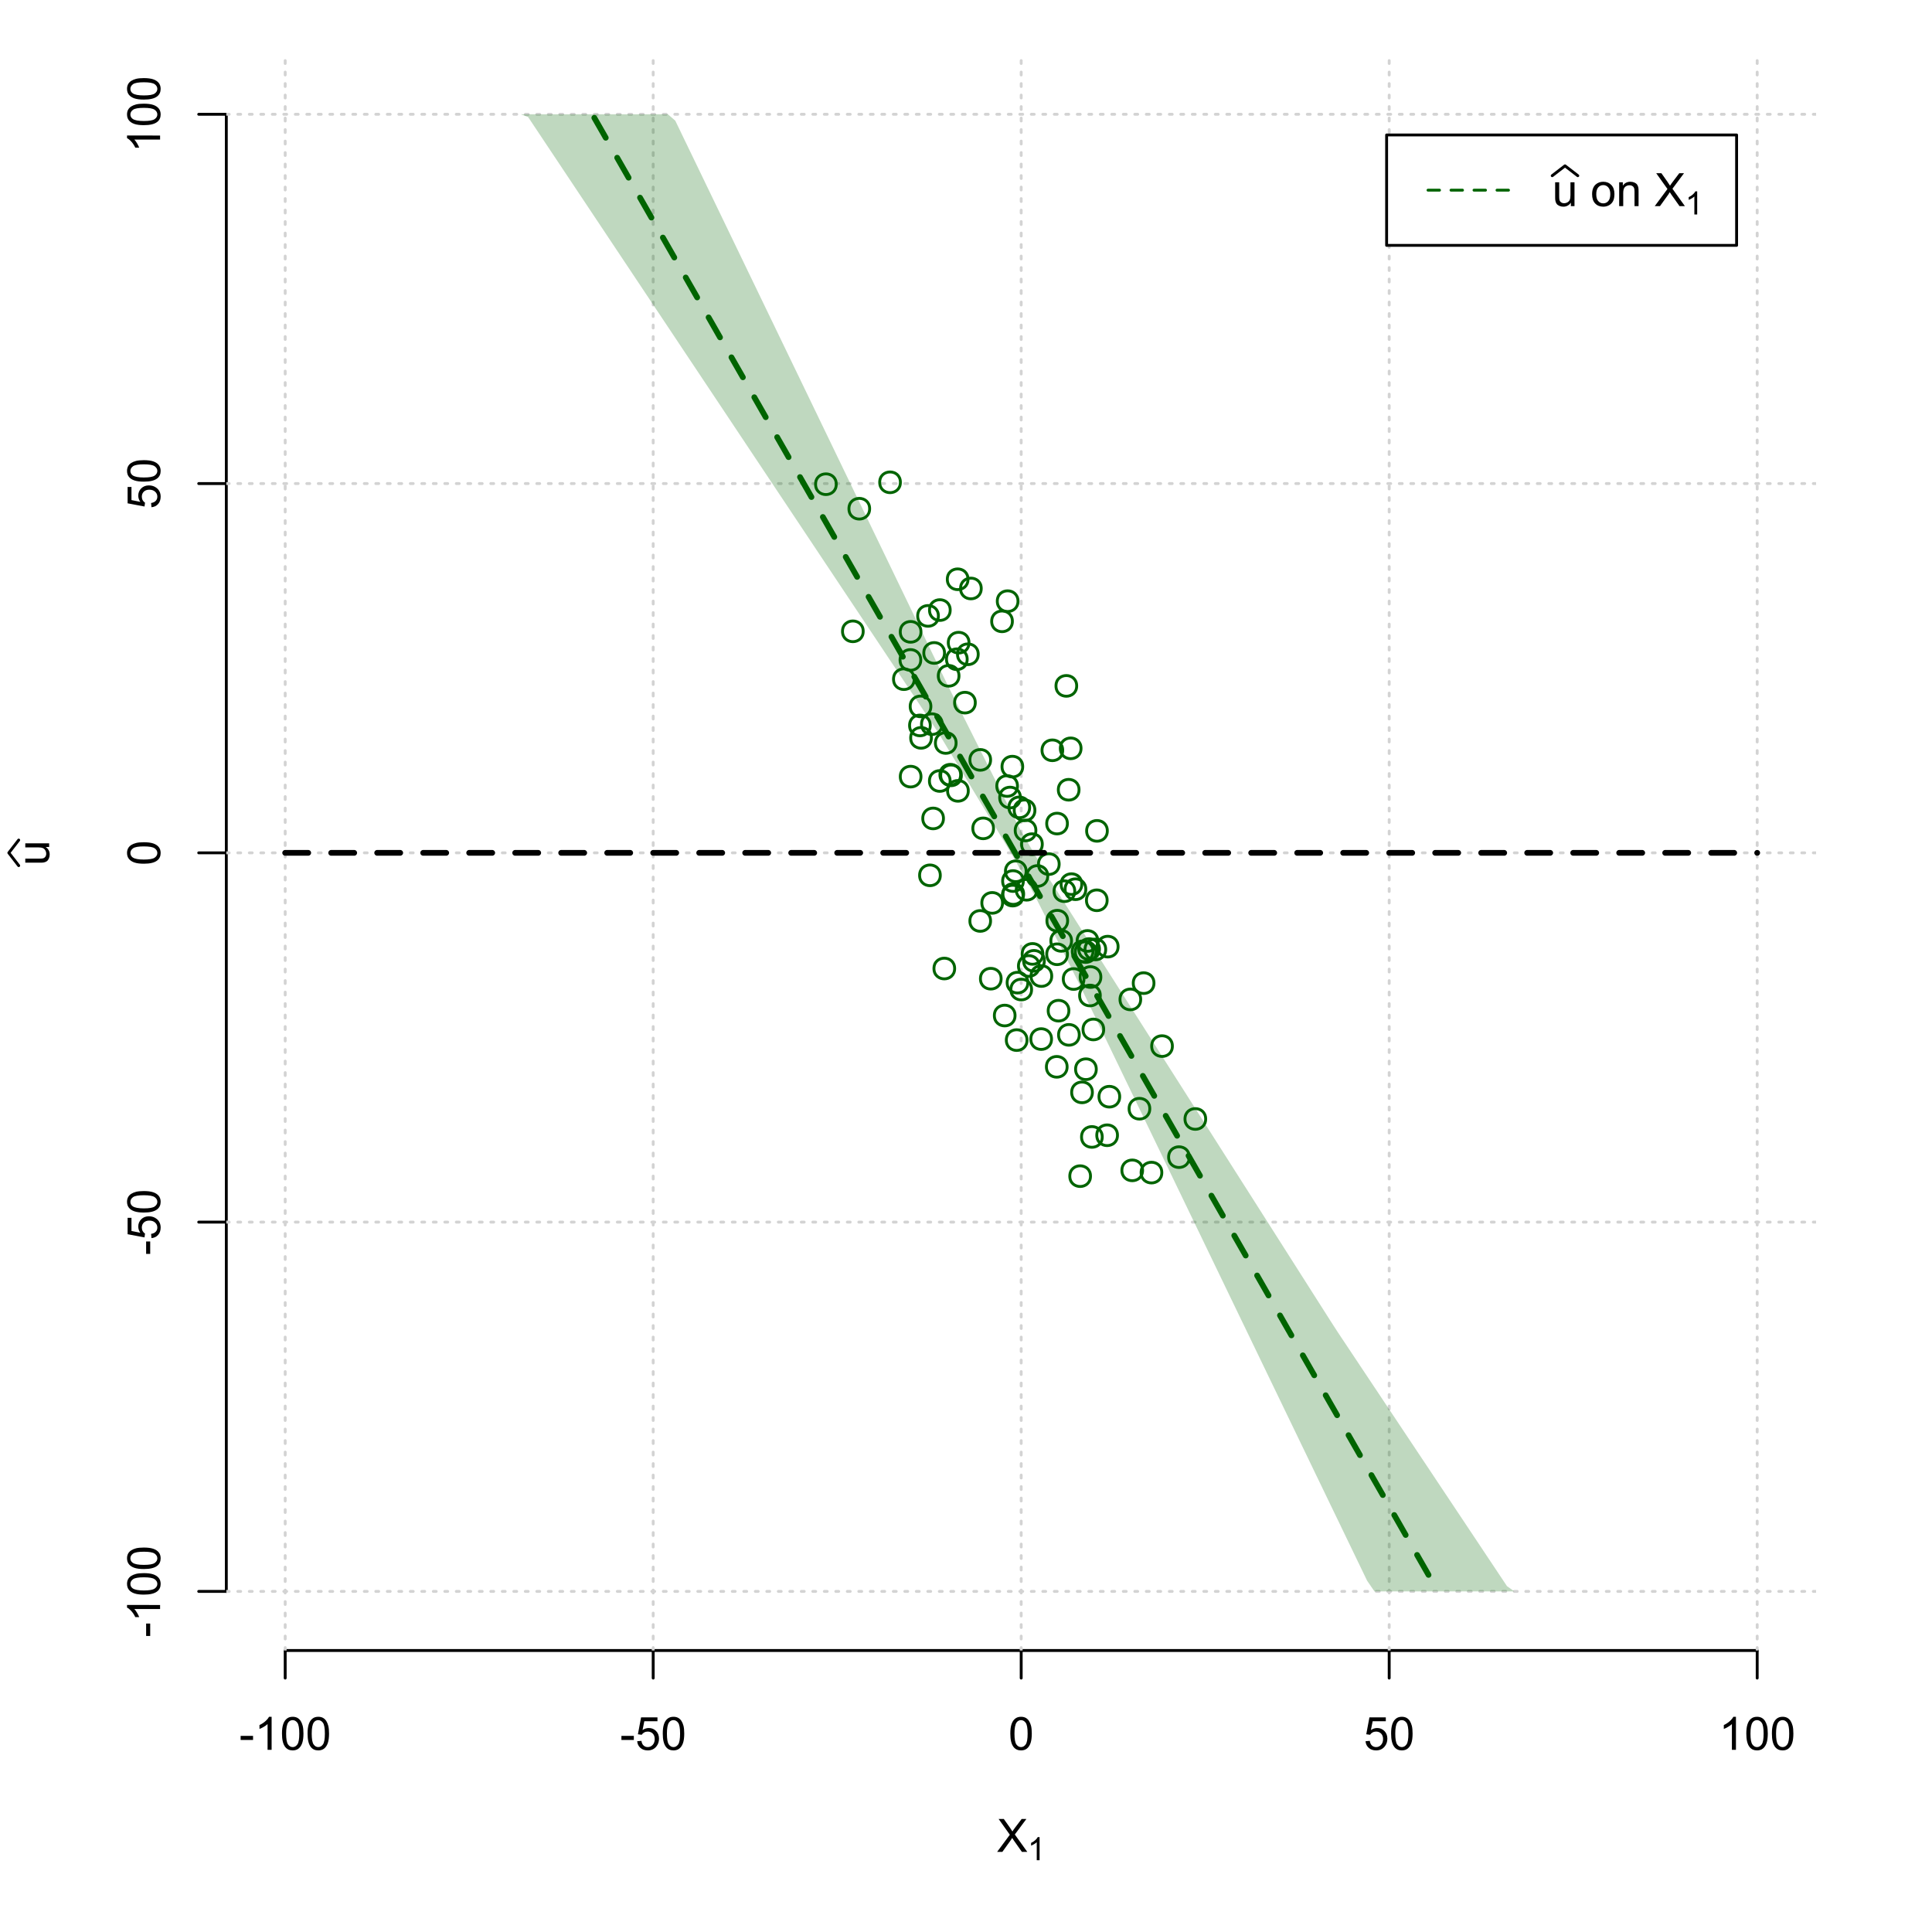 <?xml version="1.0" encoding="UTF-8"?>
<svg xmlns="http://www.w3.org/2000/svg" xmlns:xlink="http://www.w3.org/1999/xlink" width="504pt" height="504pt" viewBox="0 0 504 504" version="1.1">
<defs>
<g>
<symbol overflow="visible" id="glyph0-0">
<path style="stroke:none;" d="M 1.5 0 L 1.5 -7.5 L 7.5 -7.5 L 7.5 0 Z M 1.688 -0.188 L 7.312 -0.188 L 7.312 -7.312 L 1.688 -7.312 Z M 1.688 -0.188 "/>
</symbol>
<symbol overflow="visible" id="glyph0-1">
<path style="stroke:none;" d="M 0.055 0 L 3.375 -4.477 L 0.445 -8.59 L 1.797 -8.59 L 3.359 -6.387 C 3.68 -5.93 3.91 -5.578 4.047 -5.332 C 4.238 -5.645 4.465 -5.969 4.727 -6.312 L 6.457 -8.59 L 7.695 -8.59 L 4.676 -4.539 L 7.93 0 L 6.523 0 L 4.359 -3.062 C 4.238 -3.238 4.113 -3.43 3.984 -3.641 C 3.789 -3.324 3.652 -3.109 3.574 -2.992 L 1.418 0 Z M 0.055 0 "/>
</symbol>
<symbol overflow="visible" id="glyph0-2">
<path style="stroke:none;" d="M 0.383 -2.578 L 0.383 -3.641 L 3.621 -3.641 L 3.621 -2.578 Z M 0.383 -2.578 "/>
</symbol>
<symbol overflow="visible" id="glyph0-3">
<path style="stroke:none;" d="M 4.469 0 L 3.414 0 L 3.414 -6.719 C 3.16 -6.477 2.828 -6.234 2.414 -5.996 C 2 -5.75 1.629 -5.57 1.305 -5.449 L 1.305 -6.469 C 1.895 -6.742 2.41 -7.078 2.852 -7.477 C 3.293 -7.871 3.605 -8.254 3.789 -8.625 L 4.469 -8.625 Z M 4.469 0 "/>
</symbol>
<symbol overflow="visible" id="glyph0-4">
<path style="stroke:none;" d="M 0.5 -4.234 C 0.496 -5.246 0.602 -6.062 0.812 -6.688 C 1.02 -7.305 1.328 -7.785 1.742 -8.121 C 2.148 -8.457 2.668 -8.625 3.297 -8.625 C 3.758 -8.625 4.164 -8.531 4.512 -8.348 C 4.855 -8.16 5.141 -7.891 5.371 -7.543 C 5.594 -7.191 5.773 -6.766 5.906 -6.266 C 6.035 -5.762 6.098 -5.086 6.102 -4.234 C 6.098 -3.227 5.996 -2.414 5.789 -1.797 C 5.578 -1.176 5.266 -0.695 4.859 -0.359 C 4.445 -0.02 3.926 0.145 3.297 0.148 C 2.465 0.145 1.816 -0.148 1.348 -0.742 C 0.781 -1.457 0.496 -2.621 0.5 -4.234 Z M 1.582 -4.234 C 1.582 -2.824 1.746 -1.887 2.074 -1.418 C 2.402 -0.949 2.809 -0.715 3.297 -0.719 C 3.777 -0.715 4.184 -0.949 4.52 -1.422 C 4.848 -1.887 5.016 -2.824 5.016 -4.234 C 5.016 -5.648 4.848 -6.59 4.52 -7.055 C 4.184 -7.516 3.773 -7.746 3.289 -7.75 C 2.801 -7.746 2.414 -7.543 2.125 -7.137 C 1.762 -6.613 1.582 -5.645 1.582 -4.234 Z M 1.582 -4.234 "/>
</symbol>
<symbol overflow="visible" id="glyph0-5">
<path style="stroke:none;" d="M 0.5 -2.25 L 1.605 -2.344 C 1.684 -1.805 1.871 -1.398 2.176 -1.125 C 2.473 -0.852 2.836 -0.715 3.258 -0.719 C 3.766 -0.715 4.195 -0.906 4.547 -1.293 C 4.898 -1.672 5.074 -2.18 5.074 -2.82 C 5.074 -3.414 4.902 -3.891 4.566 -4.242 C 4.227 -4.59 3.785 -4.762 3.242 -4.766 C 2.898 -4.762 2.594 -4.684 2.32 -4.531 C 2.047 -4.375 1.832 -4.176 1.676 -3.93 L 0.688 -4.062 L 1.516 -8.473 L 5.789 -8.473 L 5.789 -7.465 L 2.359 -7.465 L 1.898 -5.156 C 2.414 -5.516 2.953 -5.695 3.523 -5.695 C 4.27 -5.695 4.902 -5.434 5.422 -4.914 C 5.934 -4.395 6.191 -3.727 6.195 -2.914 C 6.191 -2.133 5.965 -1.461 5.516 -0.898 C 4.961 -0.199 4.211 0.145 3.258 0.148 C 2.477 0.145 1.836 -0.07 1.344 -0.508 C 0.844 -0.941 0.562 -1.523 0.5 -2.25 Z M 0.5 -2.25 "/>
</symbol>
<symbol overflow="visible" id="glyph0-6">
<path style="stroke:none;" d="M 4.867 0 L 4.867 -0.914 C 4.379 -0.211 3.723 0.141 2.895 0.141 C 2.527 0.141 2.184 0.07 1.867 -0.07 C 1.547 -0.211 1.309 -0.387 1.156 -0.602 C 1 -0.812 0.895 -1.074 0.832 -1.383 C 0.785 -1.59 0.762 -1.918 0.766 -2.367 L 0.766 -6.223 L 1.82 -6.223 L 1.82 -2.773 C 1.816 -2.219 1.84 -1.848 1.887 -1.656 C 1.949 -1.379 2.09 -1.16 2.309 -1.004 C 2.523 -0.84 2.789 -0.762 3.105 -0.766 C 3.418 -0.762 3.715 -0.844 3.996 -1.008 C 4.273 -1.172 4.469 -1.391 4.586 -1.672 C 4.699 -1.949 4.758 -2.355 4.758 -2.891 L 4.758 -6.223 L 5.812 -6.223 L 5.812 0 Z M 4.867 0 "/>
</symbol>
<symbol overflow="visible" id="glyph0-7">
<path style="stroke:none;" d=""/>
</symbol>
<symbol overflow="visible" id="glyph0-8">
<path style="stroke:none;" d="M 0.398 -3.109 C 0.398 -4.262 0.719 -5.117 1.359 -5.672 C 1.895 -6.133 2.547 -6.363 3.316 -6.363 C 4.172 -6.363 4.871 -6.082 5.414 -5.52 C 5.953 -4.957 6.223 -4.184 6.227 -3.199 C 6.223 -2.398 6.102 -1.766 5.867 -1.309 C 5.625 -0.848 5.277 -0.492 4.82 -0.238 C 4.359 0.016 3.859 0.141 3.316 0.141 C 2.441 0.141 1.734 -0.137 1.203 -0.695 C 0.664 -1.254 0.398 -2.059 0.398 -3.109 Z M 1.484 -3.109 C 1.48 -2.309 1.656 -1.711 2.004 -1.32 C 2.348 -0.922 2.785 -0.727 3.316 -0.727 C 3.84 -0.727 4.273 -0.926 4.621 -1.324 C 4.969 -1.723 5.145 -2.328 5.145 -3.148 C 5.145 -3.914 4.969 -4.496 4.617 -4.895 C 4.266 -5.289 3.832 -5.488 3.316 -5.492 C 2.785 -5.488 2.348 -5.293 2.004 -4.898 C 1.656 -4.5 1.48 -3.902 1.484 -3.109 Z M 1.484 -3.109 "/>
</symbol>
<symbol overflow="visible" id="glyph0-9">
<path style="stroke:none;" d="M 0.789 0 L 0.789 -6.223 L 1.742 -6.223 L 1.742 -5.336 C 2.195 -6.02 2.855 -6.363 3.719 -6.363 C 4.09 -6.363 4.434 -6.293 4.754 -6.16 C 5.066 -6.023 5.305 -5.848 5.461 -5.633 C 5.617 -5.41 5.727 -5.152 5.789 -4.852 C 5.828 -4.656 5.848 -4.312 5.848 -3.828 L 5.848 0 L 4.793 0 L 4.793 -3.785 C 4.793 -4.215 4.75 -4.535 4.668 -4.75 C 4.586 -4.961 4.441 -5.129 4.234 -5.258 C 4.023 -5.383 3.777 -5.449 3.5 -5.449 C 3.047 -5.449 2.66 -5.305 2.332 -5.02 C 2.004 -4.734 1.84 -4.195 1.844 -3.398 L 1.844 0 Z M 0.789 0 "/>
</symbol>
<symbol overflow="visible" id="glyph1-0">
<path style="stroke:none;" d="M 1.051 0 L 1.051 -5.25 L 5.25 -5.25 L 5.25 0 Z M 1.18 -0.133 L 5.117 -0.133 L 5.117 -5.117 L 1.18 -5.117 Z M 1.18 -0.133 "/>
</symbol>
<symbol overflow="visible" id="glyph1-1">
<path style="stroke:none;" d="M 3.129 0 L 2.391 0 L 2.391 -4.703 C 2.211 -4.531 1.977 -4.363 1.691 -4.195 C 1.398 -4.023 1.141 -3.895 0.914 -3.812 L 0.914 -4.527 C 1.328 -4.719 1.688 -4.953 1.996 -5.234 C 2.305 -5.508 2.523 -5.777 2.652 -6.039 L 3.129 -6.039 Z M 3.129 0 "/>
</symbol>
<symbol overflow="visible" id="glyph2-0">
<path style="stroke:none;" d="M 0 -1.5 L -7.5 -1.5 L -7.5 -7.5 L 0 -7.5 Z M -0.188 -1.688 L -0.188 -7.312 L -7.312 -7.312 L -7.312 -1.688 Z M -0.188 -1.688 "/>
</symbol>
<symbol overflow="visible" id="glyph2-1">
<path style="stroke:none;" d="M 0 -4.867 L -0.914 -4.867 C -0.211 -4.379 0.141 -3.723 0.141 -2.895 C 0.141 -2.527 0.07 -2.184 -0.07 -1.867 C -0.211 -1.547 -0.387 -1.309 -0.598 -1.156 C -0.809 -1 -1.07 -0.895 -1.383 -0.832 C -1.59 -0.789 -1.918 -0.766 -2.367 -0.77 L -6.223 -0.77 L -6.223 -1.824 L -2.773 -1.824 C -2.219 -1.82 -1.848 -1.844 -1.656 -1.887 C -1.379 -1.949 -1.16 -2.09 -1.004 -2.309 C -0.84 -2.523 -0.762 -2.789 -0.766 -3.105 C -0.762 -3.418 -0.844 -3.715 -1.008 -3.996 C -1.172 -4.273 -1.391 -4.469 -1.672 -4.586 C -1.945 -4.699 -2.352 -4.758 -2.887 -4.758 L -6.223 -4.758 L -6.223 -5.812 L 0 -5.812 Z M 0 -4.867 "/>
</symbol>
<symbol overflow="visible" id="glyph2-2">
<path style="stroke:none;" d="M -2.578 -0.383 L -3.641 -0.383 L -3.641 -3.621 L -2.578 -3.621 Z M -2.578 -0.383 "/>
</symbol>
<symbol overflow="visible" id="glyph2-3">
<path style="stroke:none;" d="M 0 -4.469 L 0 -3.414 L -6.719 -3.418 C -6.477 -3.16 -6.234 -2.828 -5.996 -2.418 C -5.75 -2.004 -5.57 -1.633 -5.449 -1.309 L -6.469 -1.309 C -6.742 -1.895 -7.078 -2.41 -7.477 -2.852 C -7.871 -3.293 -8.254 -3.605 -8.625 -3.793 L -8.625 -4.473 Z M 0 -4.469 "/>
</symbol>
<symbol overflow="visible" id="glyph2-4">
<path style="stroke:none;" d="M -4.234 -0.5 C -5.246 -0.496 -6.062 -0.602 -6.688 -0.812 C -7.305 -1.02 -7.785 -1.328 -8.121 -1.742 C -8.457 -2.152 -8.625 -2.672 -8.625 -3.301 C -8.625 -3.758 -8.531 -4.164 -8.348 -4.512 C -8.16 -4.859 -7.891 -5.145 -7.543 -5.371 C -7.191 -5.594 -6.766 -5.773 -6.266 -5.906 C -5.762 -6.035 -5.086 -6.098 -4.234 -6.102 C -3.223 -6.098 -2.41 -5.996 -1.793 -5.789 C -1.176 -5.578 -0.695 -5.266 -0.359 -4.859 C -0.02 -4.445 0.145 -3.926 0.148 -3.297 C 0.145 -2.465 -0.148 -1.816 -0.742 -1.348 C -1.457 -0.781 -2.621 -0.496 -4.234 -0.5 Z M -4.234 -1.582 C -2.824 -1.582 -1.887 -1.746 -1.418 -2.074 C -0.949 -2.402 -0.715 -2.809 -0.719 -3.297 C -0.715 -3.777 -0.949 -4.184 -1.422 -4.52 C -1.887 -4.848 -2.824 -5.016 -4.234 -5.016 C -5.648 -5.016 -6.59 -4.848 -7.055 -4.52 C -7.516 -4.188 -7.746 -3.777 -7.75 -3.289 C -7.746 -2.801 -7.543 -2.414 -7.137 -2.129 C -6.613 -1.762 -5.645 -1.582 -4.234 -1.582 Z M -4.234 -1.582 "/>
</symbol>
<symbol overflow="visible" id="glyph2-5">
<path style="stroke:none;" d="M -2.25 -0.5 L -2.344 -1.605 C -1.805 -1.684 -1.398 -1.871 -1.125 -2.176 C -0.852 -2.473 -0.715 -2.836 -0.719 -3.258 C -0.715 -3.766 -0.906 -4.195 -1.293 -4.547 C -1.672 -4.898 -2.18 -5.074 -2.816 -5.074 C -3.414 -5.074 -3.891 -4.902 -4.242 -4.566 C -4.59 -4.227 -4.762 -3.785 -4.766 -3.242 C -4.762 -2.898 -4.684 -2.594 -4.531 -2.32 C -4.375 -2.047 -4.176 -1.832 -3.93 -1.676 L -4.062 -0.688 L -8.473 -1.52 L -8.473 -5.789 L -7.465 -5.789 L -7.465 -2.363 L -5.156 -1.898 C -5.516 -2.414 -5.695 -2.953 -5.695 -3.523 C -5.695 -4.27 -5.434 -4.902 -4.914 -5.422 C -4.395 -5.934 -3.727 -6.191 -2.91 -6.195 C -2.133 -6.191 -1.461 -5.965 -0.895 -5.516 C -0.199 -4.961 0.145 -4.211 0.148 -3.258 C 0.145 -2.477 -0.07 -1.836 -0.508 -1.344 C -0.941 -0.848 -1.523 -0.566 -2.25 -0.5 Z M -2.25 -0.5 "/>
</symbol>
</g>
<clipPath id="clip1">
  <path d="M 74 14.398 L 75 14.398 L 75 430.559 L 74 430.559 Z M 74 14.398 "/>
</clipPath>
<clipPath id="clip2">
  <path d="M 170 14.398 L 171 14.398 L 171 430.559 L 170 430.559 Z M 170 14.398 "/>
</clipPath>
<clipPath id="clip3">
  <path d="M 266 14.398 L 267 14.398 L 267 430.559 L 266 430.559 Z M 266 14.398 "/>
</clipPath>
<clipPath id="clip4">
  <path d="M 362 14.398 L 363 14.398 L 363 430.559 L 362 430.559 Z M 362 14.398 "/>
</clipPath>
<clipPath id="clip5">
  <path d="M 458 14.398 L 459 14.398 L 459 430.559 L 458 430.559 Z M 458 14.398 "/>
</clipPath>
<clipPath id="clip6">
  <path d="M 59.039 414 L 473.758 414 L 473.758 416 L 59.039 416 Z M 59.039 414 "/>
</clipPath>
<clipPath id="clip7">
  <path d="M 59.039 318 L 473.758 318 L 473.758 320 L 59.039 320 Z M 59.039 318 "/>
</clipPath>
<clipPath id="clip8">
  <path d="M 59.039 222 L 473.758 222 L 473.758 223 L 59.039 223 Z M 59.039 222 "/>
</clipPath>
<clipPath id="clip9">
  <path d="M 59.039 125 L 473.758 125 L 473.758 127 L 59.039 127 Z M 59.039 125 "/>
</clipPath>
<clipPath id="clip10">
  <path d="M 59.039 29 L 473.758 29 L 473.758 31 L 59.039 31 Z M 59.039 29 "/>
</clipPath>
</defs>
<g id="surface1176">
<rect x="0" y="0" width="504" height="504" style="fill:rgb(100%,100%,100%);fill-opacity:1;stroke:none;"/>
<g style="fill:rgb(0%,0%,0%);fill-opacity:1;">
  <use xlink:href="#glyph0-1" x="260.062" y="483.102"/>
</g>
<g style="fill:rgb(0%,0%,0%);fill-opacity:1;">
  <use xlink:href="#glyph1-1" x="268.066" y="485.281"/>
</g>
<g style="fill:rgb(0%,0%,0%);fill-opacity:1;">
  <use xlink:href="#glyph2-1" x="12.82" y="225.816"/>
</g>
<path style="fill:none;stroke-width:0.75;stroke-linecap:round;stroke-linejoin:round;stroke:rgb(0%,0%,0%);stroke-opacity:1;stroke-miterlimit:10;" d="M 4.879 225.816 L 2.301 222.48 L 4.879 219.145 "/>
<path style="fill:none;stroke-width:0.75;stroke-linecap:round;stroke-linejoin:round;stroke:rgb(0%,0%,0%);stroke-opacity:1;stroke-miterlimit:10;" d="M 74.398 430.559 L 458.398 430.559 "/>
<path style="fill:none;stroke-width:0.75;stroke-linecap:round;stroke-linejoin:round;stroke:rgb(0%,0%,0%);stroke-opacity:1;stroke-miterlimit:10;" d="M 74.398 430.559 L 74.398 437.762 "/>
<path style="fill:none;stroke-width:0.75;stroke-linecap:round;stroke-linejoin:round;stroke:rgb(0%,0%,0%);stroke-opacity:1;stroke-miterlimit:10;" d="M 170.398 430.559 L 170.398 437.762 "/>
<path style="fill:none;stroke-width:0.75;stroke-linecap:round;stroke-linejoin:round;stroke:rgb(0%,0%,0%);stroke-opacity:1;stroke-miterlimit:10;" d="M 266.398 430.559 L 266.398 437.762 "/>
<path style="fill:none;stroke-width:0.75;stroke-linecap:round;stroke-linejoin:round;stroke:rgb(0%,0%,0%);stroke-opacity:1;stroke-miterlimit:10;" d="M 362.398 430.559 L 362.398 437.762 "/>
<path style="fill:none;stroke-width:0.75;stroke-linecap:round;stroke-linejoin:round;stroke:rgb(0%,0%,0%);stroke-opacity:1;stroke-miterlimit:10;" d="M 458.398 430.559 L 458.398 437.762 "/>
<g style="fill:rgb(0%,0%,0%);fill-opacity:1;">
  <use xlink:href="#glyph0-2" x="62.391" y="456.48"/>
  <use xlink:href="#glyph0-3" x="66.387" y="456.48"/>
  <use xlink:href="#glyph0-4" x="73.061" y="456.48"/>
  <use xlink:href="#glyph0-4" x="79.734" y="456.48"/>
</g>
<g style="fill:rgb(0%,0%,0%);fill-opacity:1;">
  <use xlink:href="#glyph0-2" x="161.727" y="456.48"/>
  <use xlink:href="#glyph0-5" x="165.723" y="456.48"/>
  <use xlink:href="#glyph0-4" x="172.396" y="456.48"/>
</g>
<g style="fill:rgb(0%,0%,0%);fill-opacity:1;">
  <use xlink:href="#glyph0-4" x="263.062" y="456.48"/>
</g>
<g style="fill:rgb(0%,0%,0%);fill-opacity:1;">
  <use xlink:href="#glyph0-5" x="355.727" y="456.48"/>
  <use xlink:href="#glyph0-4" x="362.4" y="456.48"/>
</g>
<g style="fill:rgb(0%,0%,0%);fill-opacity:1;">
  <use xlink:href="#glyph0-3" x="448.387" y="456.48"/>
  <use xlink:href="#glyph0-4" x="455.061" y="456.48"/>
  <use xlink:href="#glyph0-4" x="461.734" y="456.48"/>
</g>
<path style="fill:none;stroke-width:0.75;stroke-linecap:round;stroke-linejoin:round;stroke:rgb(0%,0%,0%);stroke-opacity:1;stroke-miterlimit:10;" d="M 59.039 415.148 L 59.039 29.812 "/>
<path style="fill:none;stroke-width:0.75;stroke-linecap:round;stroke-linejoin:round;stroke:rgb(0%,0%,0%);stroke-opacity:1;stroke-miterlimit:10;" d="M 59.039 415.148 L 51.84 415.148 "/>
<path style="fill:none;stroke-width:0.75;stroke-linecap:round;stroke-linejoin:round;stroke:rgb(0%,0%,0%);stroke-opacity:1;stroke-miterlimit:10;" d="M 59.039 318.812 L 51.84 318.812 "/>
<path style="fill:none;stroke-width:0.75;stroke-linecap:round;stroke-linejoin:round;stroke:rgb(0%,0%,0%);stroke-opacity:1;stroke-miterlimit:10;" d="M 59.039 222.48 L 51.84 222.48 "/>
<path style="fill:none;stroke-width:0.75;stroke-linecap:round;stroke-linejoin:round;stroke:rgb(0%,0%,0%);stroke-opacity:1;stroke-miterlimit:10;" d="M 59.039 126.148 L 51.84 126.148 "/>
<path style="fill:none;stroke-width:0.75;stroke-linecap:round;stroke-linejoin:round;stroke:rgb(0%,0%,0%);stroke-opacity:1;stroke-miterlimit:10;" d="M 59.039 29.812 L 51.84 29.812 "/>
<g style="fill:rgb(0%,0%,0%);fill-opacity:1;">
  <use xlink:href="#glyph2-2" x="41.762" y="427.156"/>
  <use xlink:href="#glyph2-3" x="41.762" y="423.16"/>
  <use xlink:href="#glyph2-4" x="41.762" y="416.486"/>
  <use xlink:href="#glyph2-4" x="41.762" y="409.812"/>
</g>
<g style="fill:rgb(0%,0%,0%);fill-opacity:1;">
  <use xlink:href="#glyph2-2" x="41.762" y="327.484"/>
  <use xlink:href="#glyph2-5" x="41.762" y="323.488"/>
  <use xlink:href="#glyph2-4" x="41.762" y="316.814"/>
</g>
<g style="fill:rgb(0%,0%,0%);fill-opacity:1;">
  <use xlink:href="#glyph2-4" x="41.762" y="225.816"/>
</g>
<g style="fill:rgb(0%,0%,0%);fill-opacity:1;">
  <use xlink:href="#glyph2-5" x="41.762" y="132.82"/>
  <use xlink:href="#glyph2-4" x="41.762" y="126.146"/>
</g>
<g style="fill:rgb(0%,0%,0%);fill-opacity:1;">
  <use xlink:href="#glyph2-3" x="41.762" y="39.824"/>
  <use xlink:href="#glyph2-4" x="41.762" y="33.15"/>
  <use xlink:href="#glyph2-4" x="41.762" y="26.477"/>
</g>
<g clip-path="url(#clip1)" clip-rule="nonzero">
<path style="fill:none;stroke-width:0.75;stroke-linecap:round;stroke-linejoin:round;stroke:rgb(82.745%,82.745%,82.745%);stroke-opacity:1;stroke-dasharray:0.75,2.25;stroke-miterlimit:10;" d="M 74.398 430.559 L 74.398 14.398 "/>
</g>
<g clip-path="url(#clip2)" clip-rule="nonzero">
<path style="fill:none;stroke-width:0.75;stroke-linecap:round;stroke-linejoin:round;stroke:rgb(82.745%,82.745%,82.745%);stroke-opacity:1;stroke-dasharray:0.75,2.25;stroke-miterlimit:10;" d="M 170.398 430.559 L 170.398 14.398 "/>
</g>
<g clip-path="url(#clip3)" clip-rule="nonzero">
<path style="fill:none;stroke-width:0.75;stroke-linecap:round;stroke-linejoin:round;stroke:rgb(82.745%,82.745%,82.745%);stroke-opacity:1;stroke-dasharray:0.75,2.25;stroke-miterlimit:10;" d="M 266.398 430.559 L 266.398 14.398 "/>
</g>
<g clip-path="url(#clip4)" clip-rule="nonzero">
<path style="fill:none;stroke-width:0.75;stroke-linecap:round;stroke-linejoin:round;stroke:rgb(82.745%,82.745%,82.745%);stroke-opacity:1;stroke-dasharray:0.75,2.25;stroke-miterlimit:10;" d="M 362.398 430.559 L 362.398 14.398 "/>
</g>
<g clip-path="url(#clip5)" clip-rule="nonzero">
<path style="fill:none;stroke-width:0.75;stroke-linecap:round;stroke-linejoin:round;stroke:rgb(82.745%,82.745%,82.745%);stroke-opacity:1;stroke-dasharray:0.75,2.25;stroke-miterlimit:10;" d="M 458.398 430.559 L 458.398 14.398 "/>
</g>
<g clip-path="url(#clip6)" clip-rule="nonzero">
<path style="fill:none;stroke-width:0.75;stroke-linecap:round;stroke-linejoin:round;stroke:rgb(82.745%,82.745%,82.745%);stroke-opacity:1;stroke-dasharray:0.75,2.25;stroke-miterlimit:10;" d="M 59.039 415.148 L 473.762 415.148 "/>
</g>
<g clip-path="url(#clip7)" clip-rule="nonzero">
<path style="fill:none;stroke-width:0.75;stroke-linecap:round;stroke-linejoin:round;stroke:rgb(82.745%,82.745%,82.745%);stroke-opacity:1;stroke-dasharray:0.75,2.25;stroke-miterlimit:10;" d="M 59.039 318.812 L 473.762 318.812 "/>
</g>
<g clip-path="url(#clip8)" clip-rule="nonzero">
<path style="fill:none;stroke-width:0.75;stroke-linecap:round;stroke-linejoin:round;stroke:rgb(82.745%,82.745%,82.745%);stroke-opacity:1;stroke-dasharray:0.75,2.25;stroke-miterlimit:10;" d="M 59.039 222.48 L 473.762 222.48 "/>
</g>
<g clip-path="url(#clip9)" clip-rule="nonzero">
<path style="fill:none;stroke-width:0.75;stroke-linecap:round;stroke-linejoin:round;stroke:rgb(82.745%,82.745%,82.745%);stroke-opacity:1;stroke-dasharray:0.75,2.25;stroke-miterlimit:10;" d="M 59.039 126.148 L 473.762 126.148 "/>
</g>
<g clip-path="url(#clip10)" clip-rule="nonzero">
<path style="fill:none;stroke-width:0.75;stroke-linecap:round;stroke-linejoin:round;stroke:rgb(82.745%,82.745%,82.745%);stroke-opacity:1;stroke-dasharray:0.75,2.25;stroke-miterlimit:10;" d="M 59.039 29.812 L 473.762 29.812 "/>
</g>
<path style=" stroke:none;fill-rule:nonzero;fill:rgb(0%,39.216%,0%);fill-opacity:0.251;" d="M 74.398 29.812 L 174.238 29.812 L 176.16 31.48 L 178.078 35.457 L 180 39.438 L 181.922 43.414 L 183.84 47.395 L 185.762 51.375 L 187.68 55.352 L 189.602 59.332 L 191.52 63.309 L 193.441 67.289 L 195.359 71.27 L 197.281 75.246 L 199.199 79.227 L 201.121 83.203 L 203.039 87.184 L 204.961 91.164 L 206.879 95.141 L 208.801 99.121 L 210.719 103.098 L 212.641 107.078 L 214.559 111.059 L 216.48 115.035 L 218.398 119.016 L 220.32 122.996 L 222.238 126.973 L 224.16 130.953 L 226.078 134.93 L 229.922 142.891 L 231.84 146.867 L 233.762 150.848 L 235.68 154.824 L 237.602 158.805 L 239.52 162.785 L 241.441 166.762 L 243.359 170.742 L 245.281 174.719 L 247.199 178.699 L 249.121 182.535 L 251.039 186.359 L 252.961 190.188 L 254.879 194.016 L 256.801 197.84 L 258.719 201.668 L 260.641 205.496 L 262.559 209.32 L 264.48 213.148 L 266.398 216.898 L 268.32 220.16 L 270.238 223.422 L 272.16 226.68 L 274.078 229.859 L 276 232.875 L 277.922 235.895 L 279.84 238.91 L 281.762 241.93 L 283.68 244.945 L 285.602 247.961 L 287.52 250.98 L 289.441 253.996 L 291.359 257.016 L 293.281 260.031 L 295.199 263.051 L 297.121 266.066 L 299.039 269.082 L 300.961 272.102 L 302.879 275.117 L 304.801 278.137 L 306.719 281.152 L 308.641 284.168 L 310.559 287.188 L 312.48 290.203 L 314.398 293.223 L 316.32 296.238 L 318.238 299.254 L 320.16 302.273 L 322.078 305.289 L 324 308.309 L 325.922 311.324 L 327.84 314.34 L 329.762 317.359 L 331.68 320.375 L 333.602 323.395 L 335.52 326.41 L 337.441 329.426 L 339.359 332.445 L 341.281 335.461 L 343.199 338.48 L 345.121 341.496 L 347.039 344.512 L 348.961 347.492 L 350.879 350.375 L 352.801 353.254 L 354.719 356.137 L 356.641 359.02 L 358.559 361.898 L 360.48 364.781 L 362.398 367.664 L 364.32 370.543 L 366.238 373.426 L 368.16 376.309 L 370.078 379.188 L 373.922 384.953 L 375.84 387.836 L 377.762 390.715 L 379.68 393.598 L 381.602 396.48 L 383.52 399.359 L 385.441 402.242 L 387.359 405.125 L 389.281 408.004 L 391.199 410.887 L 393.121 413.77 L 395.039 415.148 L 458.398 415.148 L 358.559 415.148 L 356.641 412.363 L 354.719 408.383 L 352.801 404.402 L 350.879 400.422 L 348.961 396.441 L 347.039 392.465 L 345.121 388.484 L 343.199 384.504 L 341.281 380.523 L 339.359 376.543 L 337.441 372.562 L 335.52 368.586 L 333.602 364.605 L 331.68 360.625 L 329.762 356.645 L 327.84 352.664 L 325.922 348.684 L 324 344.707 L 322.078 340.727 L 320.16 336.746 L 318.238 332.766 L 316.32 328.785 L 314.398 324.805 L 312.48 320.828 L 310.559 316.848 L 308.641 312.867 L 306.719 308.887 L 304.801 304.906 L 302.879 300.926 L 300.961 296.949 L 299.039 292.969 L 297.121 288.988 L 295.199 285.008 L 293.281 281.027 L 291.359 277.047 L 289.441 273.07 L 287.52 269.09 L 285.602 265.109 L 283.68 261.129 L 281.762 257.148 L 279.84 253.277 L 277.922 249.461 L 276 245.645 L 274.078 241.832 L 272.16 238.016 L 270.238 234.203 L 268.32 230.641 L 266.398 227.23 L 264.48 223.844 L 262.559 220.551 L 260.641 217.379 L 258.719 214.207 L 256.801 211.031 L 254.879 207.859 L 252.961 204.688 L 251.039 201.516 L 249.121 198.34 L 247.199 195.168 L 245.281 191.996 L 243.359 189.008 L 241.441 186.125 L 239.52 183.242 L 237.602 180.363 L 235.68 177.48 L 233.762 174.598 L 231.84 171.719 L 229.922 168.836 L 228 165.953 L 226.078 163.074 L 224.16 160.191 L 222.238 157.309 L 220.32 154.43 L 218.398 151.547 L 216.48 148.664 L 214.559 145.785 L 212.641 142.902 L 210.719 140.02 L 208.801 137.141 L 206.879 134.258 L 204.961 131.375 L 203.039 128.496 L 201.121 125.613 L 199.199 122.73 L 197.281 119.852 L 195.359 116.969 L 193.441 114.086 L 191.52 111.207 L 189.602 108.324 L 187.68 105.441 L 185.762 102.562 L 183.84 99.68 L 181.922 96.797 L 180 93.918 L 178.078 91.035 L 176.16 88.152 L 174.238 85.27 L 172.32 82.391 L 170.398 79.508 L 168.48 76.625 L 166.559 73.746 L 164.641 70.863 L 162.719 67.98 L 160.801 65.102 L 158.879 62.219 L 156.961 59.336 L 155.039 56.457 L 153.121 53.574 L 151.199 50.691 L 149.281 47.812 L 147.359 44.93 L 145.441 42.047 L 143.52 39.168 L 141.602 36.285 L 139.68 33.402 L 137.762 30.523 L 135.84 29.812 Z M 74.398 29.812 "/>
<path style="fill:none;stroke-width:0.75;stroke-linecap:round;stroke-linejoin:round;stroke:rgb(0%,39.216%,0%);stroke-opacity:1;stroke-miterlimit:10;" d="M 288.867 216.746 C 288.867 220.348 283.469 220.348 283.469 216.746 C 283.469 213.145 288.867 213.145 288.867 216.746 "/>
<path style="fill:none;stroke-width:0.75;stroke-linecap:round;stroke-linejoin:round;stroke:rgb(0%,39.216%,0%);stroke-opacity:1;stroke-miterlimit:10;" d="M 274.312 271.062 C 274.312 274.664 268.914 274.664 268.914 271.062 C 268.914 267.461 274.312 267.461 274.312 271.062 "/>
<path style="fill:none;stroke-width:0.75;stroke-linecap:round;stroke-linejoin:round;stroke:rgb(0%,39.216%,0%);stroke-opacity:1;stroke-miterlimit:10;" d="M 285.918 248.359 C 285.918 251.957 280.516 251.957 280.516 248.359 C 280.516 244.758 285.918 244.758 285.918 248.359 "/>
<path style="fill:none;stroke-width:0.75;stroke-linecap:round;stroke-linejoin:round;stroke:rgb(0%,39.216%,0%);stroke-opacity:1;stroke-miterlimit:10;" d="M 249.039 252.66 C 249.039 256.258 243.641 256.258 243.641 252.66 C 243.641 249.059 249.039 249.059 249.039 252.66 "/>
<path style="fill:none;stroke-width:0.75;stroke-linecap:round;stroke-linejoin:round;stroke:rgb(0%,39.216%,0%);stroke-opacity:1;stroke-miterlimit:10;" d="M 267.918 271.328 C 267.918 274.93 262.52 274.93 262.52 271.328 C 262.52 267.727 267.918 267.727 267.918 271.328 "/>
<path style="fill:none;stroke-width:0.75;stroke-linecap:round;stroke-linejoin:round;stroke:rgb(0%,39.216%,0%);stroke-opacity:1;stroke-miterlimit:10;" d="M 252.523 151.113 C 252.523 154.715 247.125 154.715 247.125 151.113 C 247.125 147.512 252.523 147.512 252.523 151.113 "/>
<path style="fill:none;stroke-width:0.75;stroke-linecap:round;stroke-linejoin:round;stroke:rgb(0%,39.216%,0%);stroke-opacity:1;stroke-miterlimit:10;" d="M 271.086 252 C 271.086 255.598 265.684 255.598 265.684 252 C 265.684 248.398 271.086 248.398 271.086 252 "/>
<path style="fill:none;stroke-width:0.75;stroke-linecap:round;stroke-linejoin:round;stroke:rgb(0%,39.216%,0%);stroke-opacity:1;stroke-miterlimit:10;" d="M 272.055 248.848 C 272.055 252.445 266.652 252.445 266.652 248.848 C 266.652 245.246 272.055 245.246 272.055 248.848 "/>
<path style="fill:none;stroke-width:0.75;stroke-linecap:round;stroke-linejoin:round;stroke:rgb(0%,39.216%,0%);stroke-opacity:1;stroke-miterlimit:10;" d="M 282.777 255.395 C 282.777 258.996 277.379 258.996 277.379 255.395 C 277.379 251.793 282.777 251.793 282.777 255.395 "/>
<path style="fill:none;stroke-width:0.75;stroke-linecap:round;stroke-linejoin:round;stroke:rgb(0%,39.216%,0%);stroke-opacity:1;stroke-miterlimit:10;" d="M 281.547 269.961 C 281.547 273.562 276.148 273.562 276.148 269.961 C 276.148 266.363 281.547 266.363 281.547 269.961 "/>
<path style="fill:none;stroke-width:0.75;stroke-linecap:round;stroke-linejoin:round;stroke:rgb(0%,39.216%,0%);stroke-opacity:1;stroke-miterlimit:10;" d="M 225.184 164.695 C 225.184 168.297 219.785 168.297 219.785 164.695 C 219.785 161.094 225.184 161.094 225.184 164.695 "/>
<path style="fill:none;stroke-width:0.75;stroke-linecap:round;stroke-linejoin:round;stroke:rgb(0%,39.216%,0%);stroke-opacity:1;stroke-miterlimit:10;" d="M 284.969 284.969 C 284.969 288.566 279.566 288.566 279.566 284.969 C 279.566 281.367 284.969 281.367 284.969 284.969 "/>
<path style="fill:none;stroke-width:0.75;stroke-linecap:round;stroke-linejoin:round;stroke:rgb(0%,39.216%,0%);stroke-opacity:1;stroke-miterlimit:10;" d="M 265.562 156.828 C 265.562 160.43 260.164 160.43 260.164 156.828 C 260.164 153.227 265.562 153.227 265.562 156.828 "/>
<path style="fill:none;stroke-width:0.75;stroke-linecap:round;stroke-linejoin:round;stroke:rgb(0%,39.216%,0%);stroke-opacity:1;stroke-miterlimit:10;" d="M 267.039 233.23 C 267.039 236.828 261.637 236.828 261.637 233.23 C 261.637 229.629 267.039 229.629 267.039 233.23 "/>
<path style="fill:none;stroke-width:0.75;stroke-linecap:round;stroke-linejoin:round;stroke:rgb(0%,39.216%,0%);stroke-opacity:1;stroke-miterlimit:10;" d="M 297.57 260.719 C 297.57 264.316 292.172 264.316 292.172 260.719 C 292.172 257.117 297.57 257.117 297.57 260.719 "/>
<path style="fill:none;stroke-width:0.75;stroke-linecap:round;stroke-linejoin:round;stroke:rgb(0%,39.216%,0%);stroke-opacity:1;stroke-miterlimit:10;" d="M 250.598 202.098 C 250.598 205.699 245.199 205.699 245.199 202.098 C 245.199 198.5 250.598 198.5 250.598 202.098 "/>
<path style="fill:none;stroke-width:0.75;stroke-linecap:round;stroke-linejoin:round;stroke:rgb(0%,39.216%,0%);stroke-opacity:1;stroke-miterlimit:10;" d="M 280.875 178.93 C 280.875 182.527 275.473 182.527 275.473 178.93 C 275.473 175.328 280.875 175.328 280.875 178.93 "/>
<path style="fill:none;stroke-width:0.75;stroke-linecap:round;stroke-linejoin:round;stroke:rgb(0%,39.216%,0%);stroke-opacity:1;stroke-miterlimit:10;" d="M 282.207 230.645 C 282.207 234.246 276.809 234.246 276.809 230.645 C 276.809 227.043 282.207 227.043 282.207 230.645 "/>
<path style="fill:none;stroke-width:0.75;stroke-linecap:round;stroke-linejoin:round;stroke:rgb(0%,39.216%,0%);stroke-opacity:1;stroke-miterlimit:10;" d="M 277.23 195.73 C 277.23 199.332 271.832 199.332 271.832 195.73 C 271.832 192.133 277.23 192.133 277.23 195.73 "/>
<path style="fill:none;stroke-width:0.75;stroke-linecap:round;stroke-linejoin:round;stroke:rgb(0%,39.216%,0%);stroke-opacity:1;stroke-miterlimit:10;" d="M 252.781 167.652 C 252.781 171.254 247.379 171.254 247.379 167.652 C 247.379 164.055 252.781 164.055 252.781 167.652 "/>
<path style="fill:none;stroke-width:0.75;stroke-linecap:round;stroke-linejoin:round;stroke:rgb(0%,39.216%,0%);stroke-opacity:1;stroke-miterlimit:10;" d="M 268.602 210.617 C 268.602 214.219 263.203 214.219 263.203 210.617 C 263.203 207.02 268.602 207.02 268.602 210.617 "/>
<path style="fill:none;stroke-width:0.75;stroke-linecap:round;stroke-linejoin:round;stroke:rgb(0%,39.216%,0%);stroke-opacity:1;stroke-miterlimit:10;" d="M 286.812 247.582 C 286.812 251.184 281.414 251.184 281.414 247.582 C 281.414 243.98 286.812 243.98 286.812 247.582 "/>
<path style="fill:none;stroke-width:0.75;stroke-linecap:round;stroke-linejoin:round;stroke:rgb(0%,39.216%,0%);stroke-opacity:1;stroke-miterlimit:10;" d="M 287.18 254.879 C 287.18 258.48 281.777 258.48 281.777 254.879 C 281.777 251.281 287.18 251.281 287.18 254.879 "/>
<path style="fill:none;stroke-width:0.75;stroke-linecap:round;stroke-linejoin:round;stroke:rgb(0%,39.216%,0%);stroke-opacity:1;stroke-miterlimit:10;" d="M 287.922 268.559 C 287.922 272.156 282.523 272.156 282.523 268.559 C 282.523 264.957 287.922 264.957 287.922 268.559 "/>
<path style="fill:none;stroke-width:0.75;stroke-linecap:round;stroke-linejoin:round;stroke:rgb(0%,39.216%,0%);stroke-opacity:1;stroke-miterlimit:10;" d="M 278.512 240.184 C 278.512 243.781 273.109 243.781 273.109 240.184 C 273.109 236.582 278.512 236.582 278.512 240.184 "/>
<path style="fill:none;stroke-width:0.75;stroke-linecap:round;stroke-linejoin:round;stroke:rgb(0%,39.216%,0%);stroke-opacity:1;stroke-miterlimit:10;" d="M 244.797 160.668 C 244.797 164.27 239.395 164.27 239.395 160.668 C 239.395 157.066 244.797 157.066 244.797 160.668 "/>
<path style="fill:none;stroke-width:0.75;stroke-linecap:round;stroke-linejoin:round;stroke:rgb(0%,39.216%,0%);stroke-opacity:1;stroke-miterlimit:10;" d="M 276.305 225.418 C 276.305 229.016 270.906 229.016 270.906 225.418 C 270.906 221.816 276.305 221.816 276.305 225.418 "/>
<path style="fill:none;stroke-width:0.75;stroke-linecap:round;stroke-linejoin:round;stroke:rgb(0%,39.216%,0%);stroke-opacity:1;stroke-miterlimit:10;" d="M 268.133 256.34 C 268.133 259.941 262.734 259.941 262.734 256.34 C 262.734 252.742 268.133 252.742 268.133 256.34 "/>
<path style="fill:none;stroke-width:0.75;stroke-linecap:round;stroke-linejoin:round;stroke:rgb(0%,39.216%,0%);stroke-opacity:1;stroke-miterlimit:10;" d="M 234.887 125.82 C 234.887 129.422 229.488 129.422 229.488 125.82 C 229.488 122.219 234.887 122.219 234.887 125.82 "/>
<path style="fill:none;stroke-width:0.75;stroke-linecap:round;stroke-linejoin:round;stroke:rgb(0%,39.216%,0%);stroke-opacity:1;stroke-miterlimit:10;" d="M 246.395 170.336 C 246.395 173.938 240.992 173.938 240.992 170.336 C 240.992 166.734 246.395 166.734 246.395 170.336 "/>
<path style="fill:none;stroke-width:0.75;stroke-linecap:round;stroke-linejoin:round;stroke:rgb(0%,39.216%,0%);stroke-opacity:1;stroke-miterlimit:10;" d="M 265.43 205.047 C 265.43 208.645 260.031 208.645 260.031 205.047 C 260.031 201.445 265.43 201.445 265.43 205.047 "/>
<path style="fill:none;stroke-width:0.75;stroke-linecap:round;stroke-linejoin:round;stroke:rgb(0%,39.216%,0%);stroke-opacity:1;stroke-miterlimit:10;" d="M 252.309 171.973 C 252.309 175.574 246.91 175.574 246.91 171.973 C 246.91 168.375 252.309 168.375 252.309 171.973 "/>
<path style="fill:none;stroke-width:0.75;stroke-linecap:round;stroke-linejoin:round;stroke:rgb(0%,39.216%,0%);stroke-opacity:1;stroke-miterlimit:10;" d="M 240.258 202.598 C 240.258 206.195 234.859 206.195 234.859 202.598 C 234.859 198.996 240.258 198.996 240.258 202.598 "/>
<path style="fill:none;stroke-width:0.75;stroke-linecap:round;stroke-linejoin:round;stroke:rgb(0%,39.216%,0%);stroke-opacity:1;stroke-miterlimit:10;" d="M 287.035 259.695 C 287.035 263.293 281.637 263.293 281.637 259.695 C 281.637 256.094 287.035 256.094 287.035 259.695 "/>
<path style="fill:none;stroke-width:0.75;stroke-linecap:round;stroke-linejoin:round;stroke:rgb(0%,39.216%,0%);stroke-opacity:1;stroke-miterlimit:10;" d="M 250.172 176.301 C 250.172 179.898 244.77 179.898 244.77 176.301 C 244.77 172.699 250.172 172.699 250.172 176.301 "/>
<path style="fill:none;stroke-width:0.75;stroke-linecap:round;stroke-linejoin:round;stroke:rgb(0%,39.216%,0%);stroke-opacity:1;stroke-miterlimit:10;" d="M 310.262 301.859 C 310.262 305.461 304.859 305.461 304.859 301.859 C 304.859 298.262 310.262 298.262 310.262 301.859 "/>
<path style="fill:none;stroke-width:0.75;stroke-linecap:round;stroke-linejoin:round;stroke:rgb(0%,39.216%,0%);stroke-opacity:1;stroke-miterlimit:10;" d="M 226.863 132.711 C 226.863 136.309 221.461 136.309 221.461 132.711 C 221.461 129.109 226.863 129.109 226.863 132.711 "/>
<path style="fill:none;stroke-width:0.75;stroke-linecap:round;stroke-linejoin:round;stroke:rgb(0%,39.216%,0%);stroke-opacity:1;stroke-miterlimit:10;" d="M 250.797 202.262 C 250.797 205.863 245.398 205.863 245.398 202.262 C 245.398 198.664 250.797 198.664 250.797 202.262 "/>
<path style="fill:none;stroke-width:0.75;stroke-linecap:round;stroke-linejoin:round;stroke:rgb(0%,39.216%,0%);stroke-opacity:1;stroke-miterlimit:10;" d="M 285.129 248.168 C 285.129 251.77 279.73 251.77 279.73 248.168 C 279.73 244.566 285.129 244.566 285.129 248.168 "/>
<path style="fill:none;stroke-width:0.75;stroke-linecap:round;stroke-linejoin:round;stroke:rgb(0%,39.216%,0%);stroke-opacity:1;stroke-miterlimit:10;" d="M 264.102 162.086 C 264.102 165.688 258.699 165.688 258.699 162.086 C 258.699 158.488 264.102 158.488 264.102 162.086 "/>
<path style="fill:none;stroke-width:0.75;stroke-linecap:round;stroke-linejoin:round;stroke:rgb(0%,39.216%,0%);stroke-opacity:1;stroke-miterlimit:10;" d="M 301.035 256.469 C 301.035 260.066 295.633 260.066 295.633 256.469 C 295.633 252.867 301.035 252.867 301.035 256.469 "/>
<path style="fill:none;stroke-width:0.75;stroke-linecap:round;stroke-linejoin:round;stroke:rgb(0%,39.216%,0%);stroke-opacity:1;stroke-miterlimit:10;" d="M 242.969 192.488 C 242.969 196.086 237.57 196.086 237.57 192.488 C 237.57 188.887 242.969 188.887 242.969 192.488 "/>
<path style="fill:none;stroke-width:0.75;stroke-linecap:round;stroke-linejoin:round;stroke:rgb(0%,39.216%,0%);stroke-opacity:1;stroke-miterlimit:10;" d="M 247.859 203.734 C 247.859 207.336 242.461 207.336 242.461 203.734 C 242.461 200.133 247.859 200.133 247.859 203.734 "/>
<path style="fill:none;stroke-width:0.75;stroke-linecap:round;stroke-linejoin:round;stroke:rgb(0%,39.216%,0%);stroke-opacity:1;stroke-miterlimit:10;" d="M 278.84 263.656 C 278.84 267.258 273.441 267.258 273.441 263.656 C 273.441 260.059 278.84 260.059 278.84 263.656 "/>
<path style="fill:none;stroke-width:0.75;stroke-linecap:round;stroke-linejoin:round;stroke:rgb(0%,39.216%,0%);stroke-opacity:1;stroke-miterlimit:10;" d="M 267.691 227.289 C 267.691 230.891 262.293 230.891 262.293 227.289 C 262.293 223.691 267.691 223.691 267.691 227.289 "/>
<path style="fill:none;stroke-width:0.75;stroke-linecap:round;stroke-linejoin:round;stroke:rgb(0%,39.216%,0%);stroke-opacity:1;stroke-miterlimit:10;" d="M 266.793 199.992 C 266.793 203.594 261.395 203.594 261.395 199.992 C 261.395 196.391 266.793 196.391 266.793 199.992 "/>
<path style="fill:none;stroke-width:0.75;stroke-linecap:round;stroke-linejoin:round;stroke:rgb(0%,39.216%,0%);stroke-opacity:1;stroke-miterlimit:10;" d="M 264.797 264.922 C 264.797 268.52 259.398 268.52 259.398 264.922 C 259.398 261.32 264.797 261.32 264.797 264.922 "/>
<path style="fill:none;stroke-width:0.75;stroke-linecap:round;stroke-linejoin:round;stroke:rgb(0%,39.216%,0%);stroke-opacity:1;stroke-miterlimit:10;" d="M 274.363 254.617 C 274.363 258.219 268.965 258.219 268.965 254.617 C 268.965 251.02 274.363 251.02 274.363 254.617 "/>
<path style="fill:none;stroke-width:0.75;stroke-linecap:round;stroke-linejoin:round;stroke:rgb(0%,39.216%,0%);stroke-opacity:1;stroke-miterlimit:10;" d="M 266.191 208.055 C 266.191 211.652 260.789 211.652 260.789 208.055 C 260.789 204.453 266.191 204.453 266.191 208.055 "/>
<path style="fill:none;stroke-width:0.75;stroke-linecap:round;stroke-linejoin:round;stroke:rgb(0%,39.216%,0%);stroke-opacity:1;stroke-miterlimit:10;" d="M 258.418 198.23 C 258.418 201.832 253.016 201.832 253.016 198.23 C 253.016 194.633 258.418 194.633 258.418 198.23 "/>
<path style="fill:none;stroke-width:0.75;stroke-linecap:round;stroke-linejoin:round;stroke:rgb(0%,39.216%,0%);stroke-opacity:1;stroke-miterlimit:10;" d="M 282.012 195.223 C 282.012 198.82 276.609 198.82 276.609 195.223 C 276.609 191.621 282.012 191.621 282.012 195.223 "/>
<path style="fill:none;stroke-width:0.75;stroke-linecap:round;stroke-linejoin:round;stroke:rgb(0%,39.216%,0%);stroke-opacity:1;stroke-miterlimit:10;" d="M 247.879 159.148 C 247.879 162.75 242.48 162.75 242.48 159.148 C 242.48 155.547 247.879 155.547 247.879 159.148 "/>
<path style="fill:none;stroke-width:0.75;stroke-linecap:round;stroke-linejoin:round;stroke:rgb(0%,39.216%,0%);stroke-opacity:1;stroke-miterlimit:10;" d="M 272.434 250.656 C 272.434 254.254 267.035 254.254 267.035 250.656 C 267.035 247.055 272.434 247.055 272.434 250.656 "/>
<path style="fill:none;stroke-width:0.75;stroke-linecap:round;stroke-linejoin:round;stroke:rgb(0%,39.216%,0%);stroke-opacity:1;stroke-miterlimit:10;" d="M 218.156 126.316 C 218.156 129.914 212.758 129.914 212.758 126.316 C 212.758 122.715 218.156 122.715 218.156 126.316 "/>
<path style="fill:none;stroke-width:0.75;stroke-linecap:round;stroke-linejoin:round;stroke:rgb(0%,39.216%,0%);stroke-opacity:1;stroke-miterlimit:10;" d="M 283.254 231.973 C 283.254 235.574 277.855 235.574 277.855 231.973 C 277.855 228.375 283.254 228.375 283.254 231.973 "/>
<path style="fill:none;stroke-width:0.75;stroke-linecap:round;stroke-linejoin:round;stroke:rgb(0%,39.216%,0%);stroke-opacity:1;stroke-miterlimit:10;" d="M 270.516 232.113 C 270.516 235.715 265.113 235.715 265.113 232.113 C 265.113 228.512 270.516 228.512 270.516 232.113 "/>
<path style="fill:none;stroke-width:0.75;stroke-linecap:round;stroke-linejoin:round;stroke:rgb(0%,39.216%,0%);stroke-opacity:1;stroke-miterlimit:10;" d="M 259.18 216.094 C 259.18 219.695 253.781 219.695 253.781 216.094 C 253.781 212.496 259.18 212.496 259.18 216.094 "/>
<path style="fill:none;stroke-width:0.75;stroke-linecap:round;stroke-linejoin:round;stroke:rgb(0%,39.216%,0%);stroke-opacity:1;stroke-miterlimit:10;" d="M 303.082 305.895 C 303.082 309.496 297.68 309.496 297.68 305.895 C 297.68 302.297 303.082 302.297 303.082 305.895 "/>
<path style="fill:none;stroke-width:0.75;stroke-linecap:round;stroke-linejoin:round;stroke:rgb(0%,39.216%,0%);stroke-opacity:1;stroke-miterlimit:10;" d="M 258.41 240.246 C 258.41 243.848 253.012 243.848 253.012 240.246 C 253.012 236.648 258.41 236.648 258.41 240.246 "/>
<path style="fill:none;stroke-width:0.75;stroke-linecap:round;stroke-linejoin:round;stroke:rgb(0%,39.216%,0%);stroke-opacity:1;stroke-miterlimit:10;" d="M 242.84 184.281 C 242.84 187.879 237.441 187.879 237.441 184.281 C 237.441 180.68 242.84 180.68 242.84 184.281 "/>
<path style="fill:none;stroke-width:0.75;stroke-linecap:round;stroke-linejoin:round;stroke:rgb(0%,39.216%,0%);stroke-opacity:1;stroke-miterlimit:10;" d="M 254.426 183.297 C 254.426 186.898 249.023 186.898 249.023 183.297 C 249.023 179.699 254.426 179.699 254.426 183.297 "/>
<path style="fill:none;stroke-width:0.75;stroke-linecap:round;stroke-linejoin:round;stroke:rgb(0%,39.216%,0%);stroke-opacity:1;stroke-miterlimit:10;" d="M 284.48 306.824 C 284.48 310.422 279.078 310.422 279.078 306.824 C 279.078 303.223 284.48 303.223 284.48 306.824 "/>
<path style="fill:none;stroke-width:0.75;stroke-linecap:round;stroke-linejoin:round;stroke:rgb(0%,39.216%,0%);stroke-opacity:1;stroke-miterlimit:10;" d="M 298.066 305.312 C 298.066 308.914 292.668 308.914 292.668 305.312 C 292.668 301.715 298.066 301.715 298.066 305.312 "/>
<path style="fill:none;stroke-width:0.75;stroke-linecap:round;stroke-linejoin:round;stroke:rgb(0%,39.216%,0%);stroke-opacity:1;stroke-miterlimit:10;" d="M 240.254 164.832 C 240.254 168.43 234.855 168.43 234.855 164.832 C 234.855 161.23 240.254 161.23 240.254 164.832 "/>
<path style="fill:none;stroke-width:0.75;stroke-linecap:round;stroke-linejoin:round;stroke:rgb(0%,39.216%,0%);stroke-opacity:1;stroke-miterlimit:10;" d="M 266.957 229.84 C 266.957 233.441 261.559 233.441 261.559 229.84 C 261.559 226.238 266.957 226.238 266.957 229.84 "/>
<path style="fill:none;stroke-width:0.75;stroke-linecap:round;stroke-linejoin:round;stroke:rgb(0%,39.216%,0%);stroke-opacity:1;stroke-miterlimit:10;" d="M 292.094 286.094 C 292.094 289.695 286.691 289.695 286.691 286.094 C 286.691 282.496 292.094 282.496 292.094 286.094 "/>
<path style="fill:none;stroke-width:0.75;stroke-linecap:round;stroke-linejoin:round;stroke:rgb(0%,39.216%,0%);stroke-opacity:1;stroke-miterlimit:10;" d="M 291.676 246.945 C 291.676 250.547 286.277 250.547 286.277 246.945 C 286.277 243.344 291.676 243.344 291.676 246.945 "/>
<path style="fill:none;stroke-width:0.75;stroke-linecap:round;stroke-linejoin:round;stroke:rgb(0%,39.216%,0%);stroke-opacity:1;stroke-miterlimit:10;" d="M 288.445 247.684 C 288.445 251.285 283.043 251.285 283.043 247.684 C 283.043 244.082 288.445 244.082 288.445 247.684 "/>
<path style="fill:none;stroke-width:0.75;stroke-linecap:round;stroke-linejoin:round;stroke:rgb(0%,39.216%,0%);stroke-opacity:1;stroke-miterlimit:10;" d="M 273.328 228.52 C 273.328 232.121 267.926 232.121 267.926 228.52 C 267.926 224.918 273.328 224.918 273.328 228.52 "/>
<path style="fill:none;stroke-width:0.75;stroke-linecap:round;stroke-linejoin:round;stroke:rgb(0%,39.216%,0%);stroke-opacity:1;stroke-miterlimit:10;" d="M 255.188 170.68 C 255.188 174.281 249.785 174.281 249.785 170.68 C 249.785 167.078 255.188 167.078 255.188 170.68 "/>
<path style="fill:none;stroke-width:0.75;stroke-linecap:round;stroke-linejoin:round;stroke:rgb(0%,39.216%,0%);stroke-opacity:1;stroke-miterlimit:10;" d="M 269.973 211.387 C 269.973 214.984 264.574 214.984 264.574 211.387 C 264.574 207.785 269.973 207.785 269.973 211.387 "/>
<path style="fill:none;stroke-width:0.75;stroke-linecap:round;stroke-linejoin:round;stroke:rgb(0%,39.216%,0%);stroke-opacity:1;stroke-miterlimit:10;" d="M 249.418 193.82 C 249.418 197.418 244.02 197.418 244.02 193.82 C 244.02 190.219 249.418 190.219 249.418 193.82 "/>
<path style="fill:none;stroke-width:0.75;stroke-linecap:round;stroke-linejoin:round;stroke:rgb(0%,39.216%,0%);stroke-opacity:1;stroke-miterlimit:10;" d="M 242.68 189.242 C 242.68 192.844 237.281 192.844 237.281 189.242 C 237.281 185.645 242.68 185.645 242.68 189.242 "/>
<path style="fill:none;stroke-width:0.75;stroke-linecap:round;stroke-linejoin:round;stroke:rgb(0%,39.216%,0%);stroke-opacity:1;stroke-miterlimit:10;" d="M 299.945 289.23 C 299.945 292.832 294.547 292.832 294.547 289.23 C 294.547 285.633 299.945 285.633 299.945 289.23 "/>
<path style="fill:none;stroke-width:0.75;stroke-linecap:round;stroke-linejoin:round;stroke:rgb(0%,39.216%,0%);stroke-opacity:1;stroke-miterlimit:10;" d="M 278.461 248.941 C 278.461 252.539 273.059 252.539 273.059 248.941 C 273.059 245.34 278.461 245.34 278.461 248.941 "/>
<path style="fill:none;stroke-width:0.75;stroke-linecap:round;stroke-linejoin:round;stroke:rgb(0%,39.216%,0%);stroke-opacity:1;stroke-miterlimit:10;" d="M 240.199 172.16 C 240.199 175.758 234.797 175.758 234.797 172.16 C 234.797 168.559 240.199 168.559 240.199 172.16 "/>
<path style="fill:none;stroke-width:0.75;stroke-linecap:round;stroke-linejoin:round;stroke:rgb(0%,39.216%,0%);stroke-opacity:1;stroke-miterlimit:10;" d="M 246.121 213.504 C 246.121 217.105 240.723 217.105 240.723 213.504 C 240.723 209.906 246.121 209.906 246.121 213.504 "/>
<path style="fill:none;stroke-width:0.75;stroke-linecap:round;stroke-linejoin:round;stroke:rgb(0%,39.216%,0%);stroke-opacity:1;stroke-miterlimit:10;" d="M 271.902 220.219 C 271.902 223.816 266.5 223.816 266.5 220.219 C 266.5 216.617 271.902 216.617 271.902 220.219 "/>
<path style="fill:none;stroke-width:0.75;stroke-linecap:round;stroke-linejoin:round;stroke:rgb(0%,39.216%,0%);stroke-opacity:1;stroke-miterlimit:10;" d="M 314.523 291.902 C 314.523 295.504 309.125 295.504 309.125 291.902 C 309.125 288.305 314.523 288.305 314.523 291.902 "/>
<path style="fill:none;stroke-width:0.75;stroke-linecap:round;stroke-linejoin:round;stroke:rgb(0%,39.216%,0%);stroke-opacity:1;stroke-miterlimit:10;" d="M 261.164 255.312 C 261.164 258.914 255.766 258.914 255.766 255.312 C 255.766 251.715 261.164 251.715 261.164 255.312 "/>
<path style="fill:none;stroke-width:0.75;stroke-linecap:round;stroke-linejoin:round;stroke:rgb(0%,39.216%,0%);stroke-opacity:1;stroke-miterlimit:10;" d="M 287.543 296.594 C 287.543 300.191 282.141 300.191 282.141 296.594 C 282.141 292.992 287.543 292.992 287.543 296.594 "/>
<path style="fill:none;stroke-width:0.75;stroke-linecap:round;stroke-linejoin:round;stroke:rgb(0%,39.216%,0%);stroke-opacity:1;stroke-miterlimit:10;" d="M 291.516 296.156 C 291.516 299.754 286.117 299.754 286.117 296.156 C 286.117 292.555 291.516 292.555 291.516 296.156 "/>
<path style="fill:none;stroke-width:0.75;stroke-linecap:round;stroke-linejoin:round;stroke:rgb(0%,39.216%,0%);stroke-opacity:1;stroke-miterlimit:10;" d="M 255.977 153.516 C 255.977 157.117 250.578 157.117 250.578 153.516 C 250.578 149.918 255.977 149.918 255.977 153.516 "/>
<path style="fill:none;stroke-width:0.75;stroke-linecap:round;stroke-linejoin:round;stroke:rgb(0%,39.216%,0%);stroke-opacity:1;stroke-miterlimit:10;" d="M 278.379 278.305 C 278.379 281.902 272.977 281.902 272.977 278.305 C 272.977 274.703 278.379 274.703 278.379 278.305 "/>
<path style="fill:none;stroke-width:0.75;stroke-linecap:round;stroke-linejoin:round;stroke:rgb(0%,39.216%,0%);stroke-opacity:1;stroke-miterlimit:10;" d="M 288.82 234.859 C 288.82 238.457 283.422 238.457 283.422 234.859 C 283.422 231.258 288.82 231.258 288.82 234.859 "/>
<path style="fill:none;stroke-width:0.75;stroke-linecap:round;stroke-linejoin:round;stroke:rgb(0%,39.216%,0%);stroke-opacity:1;stroke-miterlimit:10;" d="M 238.496 177.176 C 238.496 180.773 233.094 180.773 233.094 177.176 C 233.094 173.574 238.496 173.574 238.496 177.176 "/>
<path style="fill:none;stroke-width:0.75;stroke-linecap:round;stroke-linejoin:round;stroke:rgb(0%,39.216%,0%);stroke-opacity:1;stroke-miterlimit:10;" d="M 261.535 235.539 C 261.535 239.137 256.133 239.137 256.133 235.539 C 256.133 231.938 261.535 231.938 261.535 235.539 "/>
<path style="fill:none;stroke-width:0.75;stroke-linecap:round;stroke-linejoin:round;stroke:rgb(0%,39.216%,0%);stroke-opacity:1;stroke-miterlimit:10;" d="M 278.453 214.84 C 278.453 218.441 273.055 218.441 273.055 214.84 C 273.055 211.242 278.453 211.242 278.453 214.84 "/>
<path style="fill:none;stroke-width:0.75;stroke-linecap:round;stroke-linejoin:round;stroke:rgb(0%,39.216%,0%);stroke-opacity:1;stroke-miterlimit:10;" d="M 286.387 245.469 C 286.387 249.07 280.988 249.07 280.988 245.469 C 280.988 241.867 286.387 241.867 286.387 245.469 "/>
<path style="fill:none;stroke-width:0.75;stroke-linecap:round;stroke-linejoin:round;stroke:rgb(0%,39.216%,0%);stroke-opacity:1;stroke-miterlimit:10;" d="M 252.598 206.312 C 252.598 209.914 247.195 209.914 247.195 206.312 C 247.195 202.711 252.598 202.711 252.598 206.312 "/>
<path style="fill:none;stroke-width:0.75;stroke-linecap:round;stroke-linejoin:round;stroke:rgb(0%,39.216%,0%);stroke-opacity:1;stroke-miterlimit:10;" d="M 270.234 216.641 C 270.234 220.242 264.836 220.242 264.836 216.641 C 264.836 213.043 270.234 213.043 270.234 216.641 "/>
<path style="fill:none;stroke-width:0.75;stroke-linecap:round;stroke-linejoin:round;stroke:rgb(0%,39.216%,0%);stroke-opacity:1;stroke-miterlimit:10;" d="M 285.988 278.926 C 285.988 282.527 280.586 282.527 280.586 278.926 C 280.586 275.324 285.988 275.324 285.988 278.926 "/>
<path style="fill:none;stroke-width:0.75;stroke-linecap:round;stroke-linejoin:round;stroke:rgb(0%,39.216%,0%);stroke-opacity:1;stroke-miterlimit:10;" d="M 269.109 258.141 C 269.109 261.738 263.711 261.738 263.711 258.141 C 263.711 254.539 269.109 254.539 269.109 258.141 "/>
<path style="fill:none;stroke-width:0.75;stroke-linecap:round;stroke-linejoin:round;stroke:rgb(0%,39.216%,0%);stroke-opacity:1;stroke-miterlimit:10;" d="M 245.797 188.906 C 245.797 192.508 240.395 192.508 240.395 188.906 C 240.395 185.309 245.797 185.309 245.797 188.906 "/>
<path style="fill:none;stroke-width:0.75;stroke-linecap:round;stroke-linejoin:round;stroke:rgb(0%,39.216%,0%);stroke-opacity:1;stroke-miterlimit:10;" d="M 245.297 228.344 C 245.297 231.945 239.895 231.945 239.895 228.344 C 239.895 224.746 245.297 224.746 245.297 228.344 "/>
<path style="fill:none;stroke-width:0.75;stroke-linecap:round;stroke-linejoin:round;stroke:rgb(0%,39.216%,0%);stroke-opacity:1;stroke-miterlimit:10;" d="M 279.535 245.445 C 279.535 249.047 274.137 249.047 274.137 245.445 C 274.137 241.848 279.535 241.848 279.535 245.445 "/>
<path style="fill:none;stroke-width:0.75;stroke-linecap:round;stroke-linejoin:round;stroke:rgb(0%,39.216%,0%);stroke-opacity:1;stroke-miterlimit:10;" d="M 305.84 272.898 C 305.84 276.496 300.438 276.496 300.438 272.898 C 300.438 269.297 305.84 269.297 305.84 272.898 "/>
<path style="fill:none;stroke-width:0.75;stroke-linecap:round;stroke-linejoin:round;stroke:rgb(0%,39.216%,0%);stroke-opacity:1;stroke-miterlimit:10;" d="M 280.371 232.484 C 280.371 236.082 274.969 236.082 274.969 232.484 C 274.969 228.883 280.371 228.883 280.371 232.484 "/>
<path style="fill:none;stroke-width:0.75;stroke-linecap:round;stroke-linejoin:round;stroke:rgb(0%,39.216%,0%);stroke-opacity:1;stroke-miterlimit:10;" d="M 266.875 233.637 C 266.875 237.238 261.477 237.238 261.477 233.637 C 261.477 230.035 266.875 230.035 266.875 233.637 "/>
<path style="fill:none;stroke-width:0.75;stroke-linecap:round;stroke-linejoin:round;stroke:rgb(0%,39.216%,0%);stroke-opacity:1;stroke-miterlimit:10;" d="M 281.488 206.02 C 281.488 209.621 276.086 209.621 276.086 206.02 C 276.086 202.422 281.488 202.422 281.488 206.02 "/>
<path style="fill:none;stroke-width:1.5;stroke-linecap:round;stroke-linejoin:round;stroke:rgb(0%,0%,0%);stroke-opacity:1;stroke-dasharray:6,6;stroke-miterlimit:10;" d="M 74.398 222.48 L 458.398 222.48 "/>
<path style="fill:none;stroke-width:1.5;stroke-linecap:round;stroke-linejoin:round;stroke:rgb(0%,39.216%,0%);stroke-opacity:1;stroke-dasharray:6,6;stroke-miterlimit:10;" d="M 155.039 30.73 L 156.961 34.082 L 158.879 37.438 L 160.801 40.789 L 162.719 44.145 L 164.641 47.496 L 166.559 50.852 L 168.48 54.207 L 170.398 57.559 L 172.32 60.914 L 174.238 64.266 L 176.16 67.621 L 178.078 70.973 L 180 74.328 L 181.922 77.68 L 183.84 81.035 L 185.762 84.387 L 187.68 87.742 L 189.602 91.094 L 191.52 94.449 L 193.441 97.801 L 195.359 101.156 L 197.281 104.508 L 199.199 107.863 L 201.121 111.219 L 203.039 114.57 L 204.961 117.926 L 206.879 121.277 L 208.801 124.633 L 210.719 127.984 L 212.641 131.34 L 214.559 134.691 L 216.48 138.047 L 218.398 141.398 L 220.32 144.754 L 222.238 148.105 L 224.16 151.461 L 226.078 154.812 L 228 158.168 L 229.922 161.52 L 231.84 164.875 L 233.762 168.227 L 235.68 171.582 L 237.602 174.938 L 239.52 178.289 L 241.441 181.645 L 243.359 184.996 L 245.281 188.352 L 247.199 191.703 L 249.121 195.059 L 251.039 198.41 L 252.961 201.766 L 254.879 205.117 L 256.801 208.473 L 258.719 211.824 L 260.641 215.18 L 262.559 218.531 L 264.48 221.887 L 266.398 225.238 L 268.32 228.594 L 270.238 231.949 L 272.16 235.301 L 274.078 238.656 L 276 242.008 L 277.922 245.363 L 279.84 248.715 L 281.762 252.07 L 283.68 255.422 L 285.602 258.777 L 287.52 262.129 L 289.441 265.484 L 291.359 268.836 L 293.281 272.191 L 295.199 275.543 L 297.121 278.898 L 299.039 282.25 L 300.961 285.605 L 302.879 288.957 L 304.801 292.312 L 306.719 295.668 L 308.641 299.02 L 310.559 302.375 L 312.48 305.727 L 314.398 309.082 L 316.32 312.434 L 318.238 315.789 L 320.16 319.141 L 322.078 322.496 L 324 325.848 L 325.922 329.203 L 327.84 332.555 L 329.762 335.91 L 331.68 339.262 L 333.602 342.617 L 335.52 345.969 L 337.441 349.324 L 339.359 352.68 L 341.281 356.031 L 343.199 359.387 L 345.121 362.738 L 347.039 366.094 L 348.961 369.445 L 350.879 372.801 L 352.801 376.152 L 354.719 379.508 L 356.641 382.859 L 358.559 386.215 L 360.48 389.566 L 362.398 392.922 L 364.32 396.273 L 366.238 399.629 L 368.16 402.98 L 370.078 406.336 L 372 409.688 L 373.922 413.043 "/>
<path style="fill-rule:nonzero;fill:rgb(100%,100%,100%);fill-opacity:1;stroke-width:0.75;stroke-linecap:round;stroke-linejoin:round;stroke:rgb(0%,0%,0%);stroke-opacity:1;stroke-miterlimit:10;" d="M 361.727 35.207 L 453.027 35.207 L 453.027 64.008 L 361.727 64.008 Z M 361.727 35.207 "/>
<path style="fill:none;stroke-width:0.75;stroke-linecap:round;stroke-linejoin:round;stroke:rgb(0%,39.216%,0%);stroke-opacity:1;stroke-dasharray:3,3;stroke-miterlimit:10;" d="M 372.523 49.609 L 394.125 49.609 "/>
<g style="fill:rgb(0%,0%,0%);fill-opacity:1;">
  <use xlink:href="#glyph0-6" x="404.926" y="53.777"/>
</g>
<path style="fill:none;stroke-width:0.75;stroke-linecap:round;stroke-linejoin:round;stroke:rgb(0%,0%,0%);stroke-opacity:1;stroke-miterlimit:10;" d="M 404.926 45.836 L 408.262 43.262 L 411.598 45.836 "/>
<g style="fill:rgb(0%,0%,0%);fill-opacity:1;">
  <use xlink:href="#glyph0-7" x="411.598" y="53.777"/>
  <use xlink:href="#glyph0-8" x="414.932" y="53.777"/>
  <use xlink:href="#glyph0-9" x="421.605" y="53.777"/>
  <use xlink:href="#glyph0-7" x="428.279" y="53.777"/>
</g>
<g style="fill:rgb(0%,0%,0%);fill-opacity:1;">
  <use xlink:href="#glyph0-1" x="431.613" y="53.777"/>
</g>
<g style="fill:rgb(0%,0%,0%);fill-opacity:1;">
  <use xlink:href="#glyph1-1" x="439.617" y="55.957"/>
</g>
<g style="fill:rgb(0%,0%,0%);fill-opacity:1;">
  <use xlink:href="#glyph0-7" x="444.289" y="53.777"/>
</g>
</g>
</svg>
